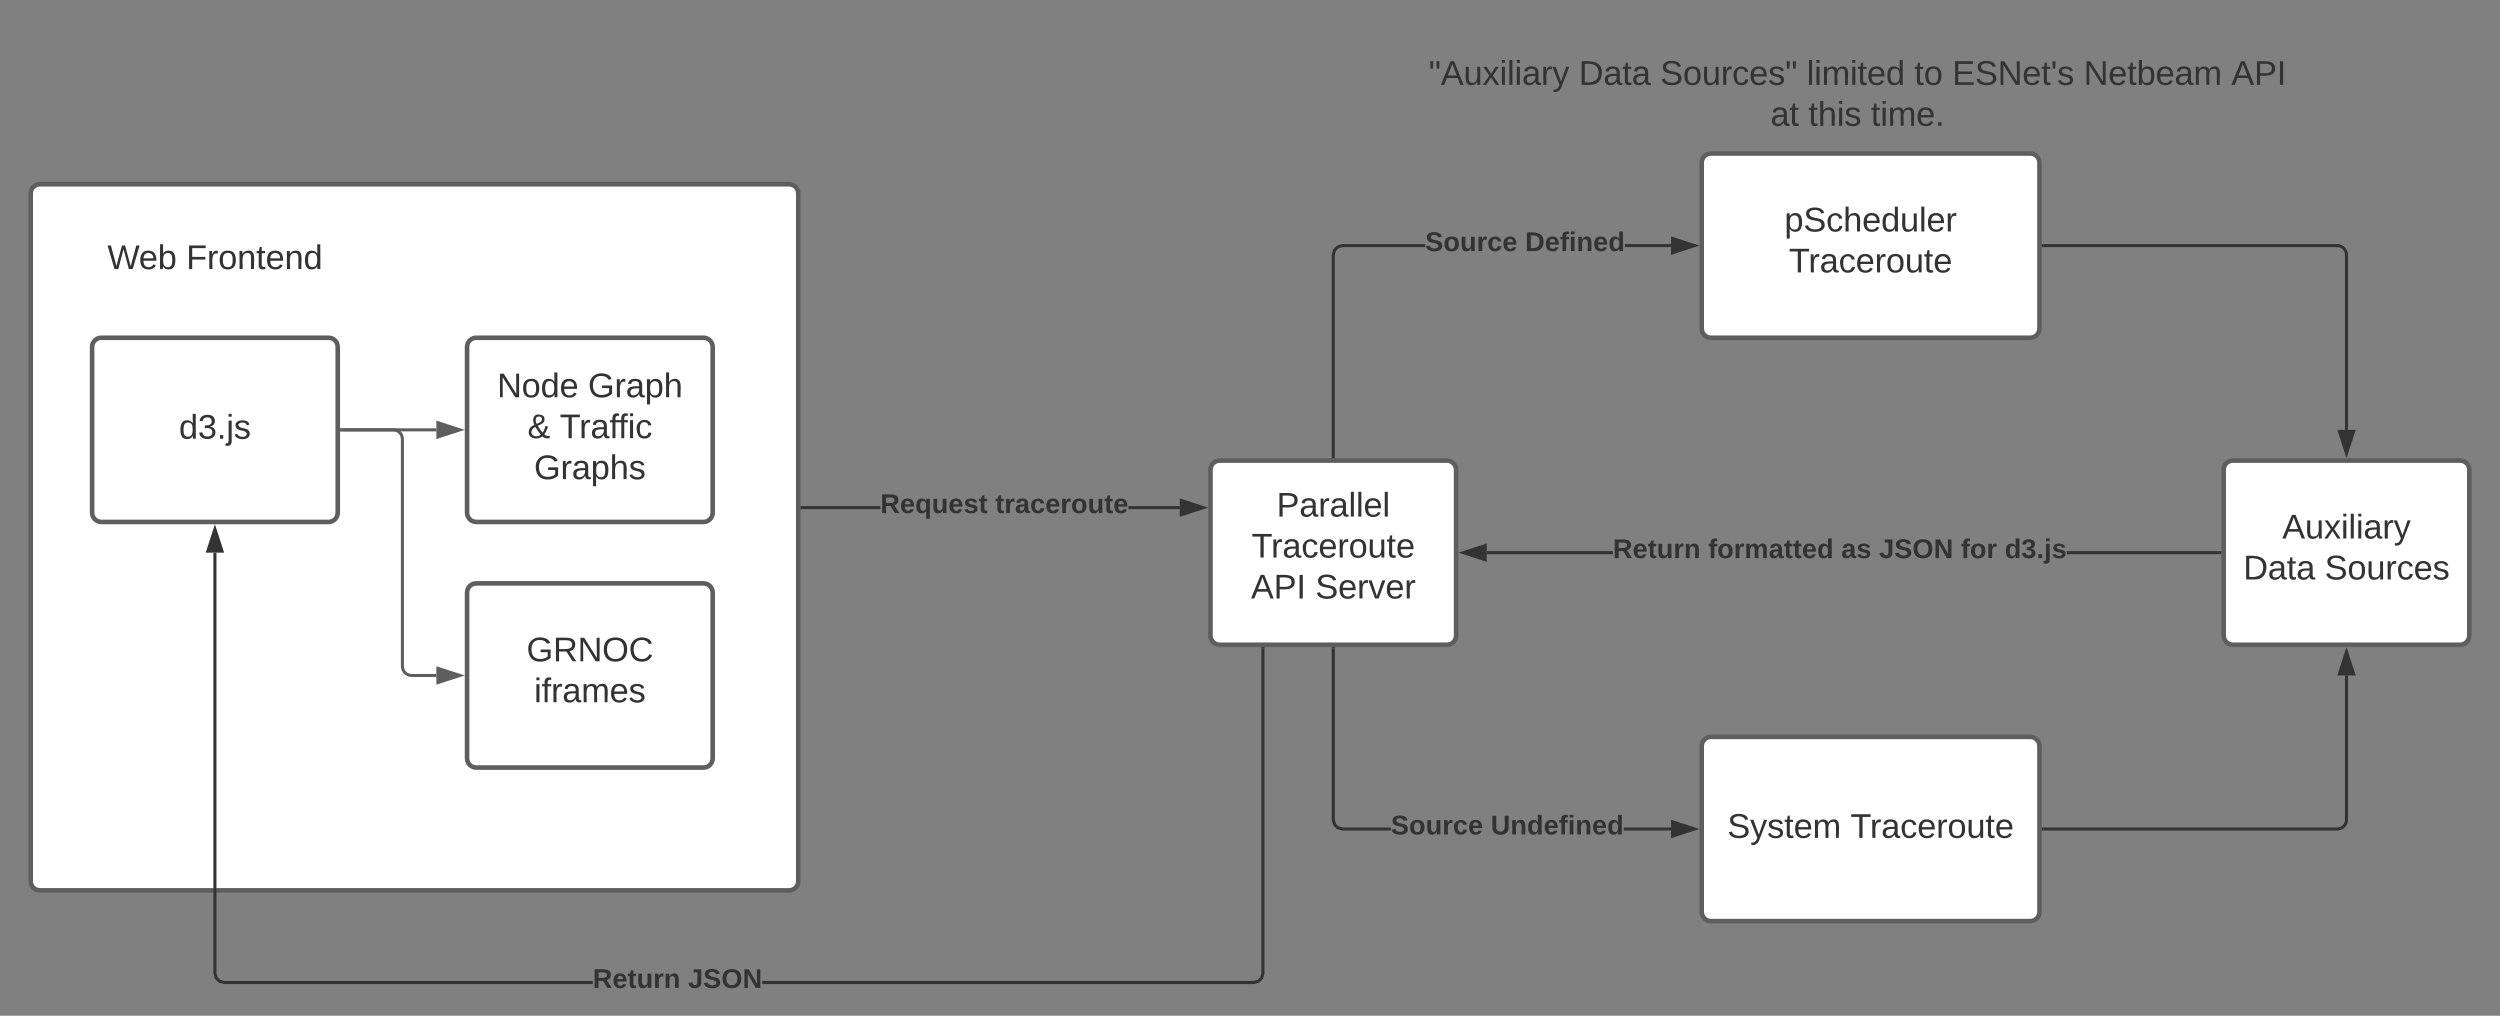 <svg xmlns="http://www.w3.org/2000/svg" xmlns:xlink="http://www.w3.org/1999/xlink" xmlns:lucid="lucid" width="1628.5" height="661.67"><rect width="100%" height="100%" fill="#808080" stroke="none"/><g transform="translate(-20 -1580)" lucid:page-tab-id="-1QLWGzj0pDz"><path d="M40 1706c0-3.3 2.7-6 6-6h488c3.3 0 6 2.7 6 6v448c0 3.3-2.7 6-6 6H46c-3.3 0-6-2.7-6-6zM808.5 1886c0-3.3 2.7-6 6-6h148c3.3 0 6 2.7 6 6v108c0 3.3-2.7 6-6 6h-148c-3.3 0-6-2.7-6-6z" stroke="#5e5e5e" stroke-width="3" fill="#fff"/><use xlink:href="#a" transform="matrix(1,0,0,1,813.5,1885) translate(38.086 31.528)"/><use xlink:href="#b" transform="matrix(1,0,0,1,813.5,1885) translate(21.79 58.194)"/><use xlink:href="#c" transform="matrix(1,0,0,1,813.5,1885) translate(21.358 84.861)"/><use xlink:href="#d" transform="matrix(1,0,0,1,813.5,1885) translate(63.333 84.861)"/><path d="M593.46 1911.67H542.5v-2h50.96zm195.04 0h-33.46v-2h33.46z" fill="#333"/><path d="M542.53 1911.67h-1.03v-2h1.03zM803.76 1910.67l-14.26 4.63v-9.27z" fill="#333"/><path d="M807 1910.67l-18.5 6v-12.02zm-16.5 3.26l10.03-3.26-10.03-3.26z" fill="#333"/><use xlink:href="#e" transform="matrix(1,0,0,1,593.46,1900) translate(0 14.222)"/><use xlink:href="#f" transform="matrix(1,0,0,1,593.46,1900) translate(74.864 14.222)"/><path d="M161 2213.87l.7 2.64 1.8 1.8 2.63.7h240.02v2H165.87l-3.42-.92-2.53-2.53-.92-3.42V1940h2zm682.67.26l-.93 3.42-2.53 2.53-3.4.92H516.52v-2h320l2.66-.7 1.77-1.8.72-2.63V2002.5h2z" fill="#333"/><path d="M843.67 2002.53h-2v-1.03h2zM164.64 1939h-9.28l4.64-14.26z" fill="#333"/><path d="M166 1940h-12l6-18.5zm-9.26-2h6.52l-3.26-10.03z" fill="#333"/><use xlink:href="#g" transform="matrix(1,0,0,1,406.148,2209.333) translate(0 14.222)"/><use xlink:href="#h" transform="matrix(1,0,0,1,406.148,2209.333) translate(62.025 14.222)"/><path d="M948.4 1741h-53.77l-2.64.7-1.8 1.8-.7 2.63v131.37h-2v-131.63l.92-3.42 2.53-2.53 3.42-.92h54.02zm160.1 0h-30.04v-2h30.04z" fill="#333"/><path d="M889.5 1878.5h-2v-1.03h2zM1123.76 1740l-14.26 4.64v-9.28z" fill="#333"/><path d="M1127 1740l-18.5 6v-12zm-16.5 3.26l10.03-3.26-10.03-3.26z" fill="#333"/><use xlink:href="#i" transform="matrix(1,0,0,1,948.39,1729.333) translate(0 14.222)"/><use xlink:href="#j" transform="matrix(1,0,0,1,948.39,1729.333) translate(65.086 14.222)"/><path d="M889.5 2113.87l.7 2.64 1.8 1.8 2.63.7H926v2h-31.63l-3.42-.92-2.53-2.53-.92-3.42V2002.5h2zm219 5.13v2h-30.8v-2z" fill="#333"/><path d="M889.5 2002.53h-2v-1.03h2zM1123.76 2120l-14.26 4.64v-9.28z" fill="#333"/><path d="M1127 2120l-18.5 6v-12zm-16.5 3.26l10.03-3.26-10.03-3.26z" fill="#333"/><use xlink:href="#i" transform="matrix(1,0,0,1,925.996,2109.333) translate(0 14.222)"/><use xlink:href="#k" transform="matrix(1,0,0,1,925.996,2109.333) translate(65.086 14.222)"/><path d="M1128.5 1686c0-3.3 2.7-6 6-6h208c3.3 0 6 2.7 6 6v108c0 3.3-2.7 6-6 6h-208c-3.3 0-6-2.7-6-6z" stroke="#5e5e5e" stroke-width="3" fill="#fff"/><use xlink:href="#l" transform="matrix(1,0,0,1,1140.5,1692) translate(41.889 38.778)"/><use xlink:href="#m" transform="matrix(1,0,0,1,1140.5,1692) translate(44.79 65.444)"/><path d="M1128.5 2066c0-3.3 2.7-6 6-6h208c3.3 0 6 2.7 6 6v108c0 3.3-2.7 6-6 6h-208c-3.3 0-6-2.7-6-6z" stroke="#5e5e5e" stroke-width="3" fill="#fff"/><use xlink:href="#n" transform="matrix(1,0,0,1,1140.5,2072) translate(4.698 53.778)"/><use xlink:href="#m" transform="matrix(1,0,0,1,1140.5,2072) translate(84.883 53.778)"/><path d="M1468.5 1886c0-3.3 2.7-6 6-6h148c3.3 0 6 2.7 6 6v108c0 3.3-2.7 6-6 6h-148c-3.3 0-6-2.7-6-6z" stroke="#5e5e5e" stroke-width="3" fill="#fff"/><use xlink:href="#o" transform="matrix(1,0,0,1,1480.5,1892) translate(26.148 38.778)"/><use xlink:href="#p" transform="matrix(1,0,0,1,1480.5,1892) translate(0.778 65.444)"/><use xlink:href="#q" transform="matrix(1,0,0,1,1480.5,1892) translate(53.802 65.444)"/><path d="M1351 1740h191.5c3.3 0 6 2.7 6 6v114" stroke="#333" stroke-width="2" fill="none"/><path d="M1351.03 1741H1350v-2h1.03z" fill="#333"/><path d="M1548.5 1875.26l-4.64-14.26h9.28z" stroke="#333" stroke-width="2" fill="#333"/><path d="M1351 2120h191.5c3.3 0 6-2.7 6-6v-94" stroke="#333" stroke-width="2" fill="none"/><path d="M1351.03 2121H1350v-2h1.03z" fill="#333"/><path d="M1548.5 2004.74l4.64 14.26h-9.28z" stroke="#333" stroke-width="2" fill="#333"/><path d="M1070.67 1941H988.5v-2h82.17zm395.33 0h-99.67v-2H1466z" fill="#333"/><path d="M1467 1941h-1.03v-2h1.03zM987.5 1944.64l-14.26-4.64 14.26-4.64z" fill="#333"/><path d="M988.5 1946l-18.5-6 18.5-6zm-12.03-6l10.03 3.26v-6.52z" fill="#333"/><use xlink:href="#g" transform="matrix(1,0,0,1,1070.673,1929.333) translate(0 14.222)"/><use xlink:href="#r" transform="matrix(1,0,0,1,1070.673,1929.333) translate(62.025 14.222)"/><use xlink:href="#s" transform="matrix(1,0,0,1,1070.673,1929.333) translate(148.691 14.222)"/><use xlink:href="#t" transform="matrix(1,0,0,1,1070.673,1929.333) translate(173.383 14.222)"/><use xlink:href="#u" transform="matrix(1,0,0,1,1070.673,1929.333) translate(226.667 14.222)"/><use xlink:href="#v" transform="matrix(1,0,0,1,1070.673,1929.333) translate(255.21 14.222)"/><path d="M920 1606c0-3.3 2.7-6 6-6h608c3.3 0 6 2.7 6 6v78c0 3.3-2.7 6-6 6H926c-3.3 0-6-2.7-6-6z" stroke="#000" stroke-opacity="0" stroke-width="3" fill="#fff" fill-opacity="0"/><g><use xlink:href="#w" transform="matrix(1,0,0,1,925,1605) translate(25.71 30.278)"/><use xlink:href="#p" transform="matrix(1,0,0,1,925,1605) translate(123.426 30.278)"/><use xlink:href="#x" transform="matrix(1,0,0,1,925,1605) translate(176.451 30.278)"/><use xlink:href="#y" transform="matrix(1,0,0,1,925,1605) translate(271.883 30.278)"/><use xlink:href="#z" transform="matrix(1,0,0,1,925,1605) translate(342.006 30.278)"/><use xlink:href="#A" transform="matrix(1,0,0,1,925,1605) translate(366.698 30.278)"/><use xlink:href="#B" transform="matrix(1,0,0,1,925,1605) translate(452.315 30.278)"/><use xlink:href="#C" transform="matrix(1,0,0,1,925,1605) translate(548.488 30.278)"/><use xlink:href="#D" transform="matrix(1,0,0,1,925,1605) translate(248.302 56.944)"/><use xlink:href="#E" transform="matrix(1,0,0,1,925,1605) translate(272.994 56.944)"/><use xlink:href="#F" transform="matrix(1,0,0,1,925,1605) translate(313.673 56.944)"/></g><path d="M40 1726c0-3.3 2.7-6 6-6h228c3.3 0 6 2.7 6 6v48c0 3.3-2.7 6-6 6H46c-3.3 0-6-2.7-6-6z" stroke="#000" stroke-opacity="0" stroke-width="3" fill="#fff" fill-opacity="0"/><g><use xlink:href="#G" transform="matrix(1,0,0,1,45,1725) translate(44.938 30.278)"/><use xlink:href="#H" transform="matrix(1,0,0,1,45,1725) translate(96.296 30.278)"/></g><path d="M80 1806c0-3.3 2.7-6 6-6h148c3.3 0 6 2.7 6 6v108c0 3.3-2.7 6-6 6H86c-3.3 0-6-2.7-6-6z" stroke="#5e5e5e" stroke-width="3" fill="#fff"/><g><use xlink:href="#I" transform="matrix(1,0,0,1,92,1812) translate(44.574 53.778)"/></g><path d="M324.25 1806c0-3.3 2.7-6 6-6h148c3.3 0 6 2.7 6 6v108c0 3.3-2.7 6-6 6h-148c-3.3 0-6-2.7-6-6z" stroke="#5e5e5e" stroke-width="3" fill="#fff"/><g><use xlink:href="#J" transform="matrix(1,0,0,1,336.25,1812) translate(7.568 26.778)"/><use xlink:href="#K" transform="matrix(1,0,0,1,336.25,1812) translate(66.765 26.778)"/><use xlink:href="#L" transform="matrix(1,0,0,1,336.25,1812) translate(27.352 53.444)"/><use xlink:href="#M" transform="matrix(1,0,0,1,336.25,1812) translate(48.34 53.444)"/><use xlink:href="#N" transform="matrix(1,0,0,1,336.25,1812) translate(31.611 80.111)"/></g><path d="M324.25 1966c0-3.3 2.7-6 6-6h148c3.3 0 6 2.7 6 6v108c0 3.3-2.7 6-6 6h-148c-3.3 0-6-2.7-6-6z" stroke="#5e5e5e" stroke-width="3" fill="#fff"/><g><use xlink:href="#O" transform="matrix(1,0,0,1,336.25,1972) translate(26.735 38.778)"/><use xlink:href="#P" transform="matrix(1,0,0,1,336.25,1972) translate(31.673 65.444)"/></g><path d="M242.5 1860h61.75" stroke="#5e5e5e" stroke-width="2" fill="none"/><path d="M242.53 1861h-1.03v-2h1.03z" fill="#5e5e5e"/><path d="M319.5 1860l-14.25 4.64v-9.28z" stroke="#5e5e5e" stroke-width="2" fill="#5e5e5e"/><path d="M242.5 1860h33.63c3.3 0 6 2.7 6 6v148c0 3.3 2.68 6 6 6h16.12" stroke="#5e5e5e" stroke-width="2" fill="none"/><path d="M242.53 1861h-1.03v-2h1.03z" fill="#5e5e5e"/><path d="M319.5 2020l-14.25 4.64v-9.28z" stroke="#5e5e5e" stroke-width="2" fill="#5e5e5e"/><defs><path fill="#333" d="M30-248c87 1 191-15 191 75 0 78-77 80-158 76V0H30v-248zm33 125c57 0 124 11 124-50 0-59-68-47-124-48v98" id="Q"/><path fill="#333" d="M141-36C126-15 110 5 73 4 37 3 15-17 15-53c-1-64 63-63 125-63 3-35-9-54-41-54-24 1-41 7-42 31l-33-3c5-37 33-52 76-52 45 0 72 20 72 64v82c-1 20 7 32 28 27v20c-31 9-61-2-59-35zM48-53c0 20 12 33 32 33 41-3 63-29 60-74-43 2-92-5-92 41" id="R"/><path fill="#333" d="M114-163C36-179 61-72 57 0H25l-1-190h30c1 12-1 29 2 39 6-27 23-49 58-41v29" id="S"/><path fill="#333" d="M24 0v-261h32V0H24" id="T"/><path fill="#333" d="M100-194c63 0 86 42 84 106H49c0 40 14 67 53 68 26 1 43-12 49-29l28 8c-11 28-37 45-77 45C44 4 14-33 15-96c1-61 26-98 85-98zm52 81c6-60-76-77-97-28-3 7-6 17-6 28h103" id="U"/><g id="a"><use transform="matrix(0.062,0,0,0.062,0,0)" xlink:href="#Q"/><use transform="matrix(0.062,0,0,0.062,14.815,0)" xlink:href="#R"/><use transform="matrix(0.062,0,0,0.062,27.16,0)" xlink:href="#S"/><use transform="matrix(0.062,0,0,0.062,34.506,0)" xlink:href="#R"/><use transform="matrix(0.062,0,0,0.062,46.852,0)" xlink:href="#T"/><use transform="matrix(0.062,0,0,0.062,51.728,0)" xlink:href="#T"/><use transform="matrix(0.062,0,0,0.062,56.605,0)" xlink:href="#U"/><use transform="matrix(0.062,0,0,0.062,68.951,0)" xlink:href="#T"/></g><path fill="#333" d="M127-220V0H93v-220H8v-28h204v28h-85" id="V"/><path fill="#333" d="M96-169c-40 0-48 33-48 73s9 75 48 75c24 0 41-14 43-38l32 2c-6 37-31 61-74 61-59 0-76-41-82-99-10-93 101-131 147-64 4 7 5 14 7 22l-32 3c-4-21-16-35-41-35" id="W"/><path fill="#333" d="M100-194c62-1 85 37 85 99 1 63-27 99-86 99S16-35 15-95c0-66 28-99 85-99zM99-20c44 1 53-31 53-75 0-43-8-75-51-75s-53 32-53 75 10 74 51 75" id="X"/><path fill="#333" d="M84 4C-5 8 30-112 23-190h32v120c0 31 7 50 39 49 72-2 45-101 50-169h31l1 190h-30c-1-10 1-25-2-33-11 22-28 36-60 37" id="Y"/><path fill="#333" d="M59-47c-2 24 18 29 38 22v24C64 9 27 4 27-40v-127H5v-23h24l9-43h21v43h35v23H59v120" id="Z"/><g id="b"><use transform="matrix(0.062,0,0,0.062,0,0)" xlink:href="#V"/><use transform="matrix(0.062,0,0,0.062,12.716,0)" xlink:href="#S"/><use transform="matrix(0.062,0,0,0.062,20.062,0)" xlink:href="#R"/><use transform="matrix(0.062,0,0,0.062,32.407,0)" xlink:href="#W"/><use transform="matrix(0.062,0,0,0.062,43.519,0)" xlink:href="#U"/><use transform="matrix(0.062,0,0,0.062,55.864,0)" xlink:href="#S"/><use transform="matrix(0.062,0,0,0.062,63.21,0)" xlink:href="#X"/><use transform="matrix(0.062,0,0,0.062,75.556,0)" xlink:href="#Y"/><use transform="matrix(0.062,0,0,0.062,87.901,0)" xlink:href="#Z"/><use transform="matrix(0.062,0,0,0.062,94.074,0)" xlink:href="#U"/></g><path fill="#333" d="M205 0l-28-72H64L36 0H1l101-248h38L239 0h-34zm-38-99l-47-123c-12 45-31 82-46 123h93" id="aa"/><path fill="#333" d="M33 0v-248h34V0H33" id="ab"/><g id="c"><use transform="matrix(0.062,0,0,0.062,0,0)" xlink:href="#aa"/><use transform="matrix(0.062,0,0,0.062,14.815,0)" xlink:href="#Q"/><use transform="matrix(0.062,0,0,0.062,29.63,0)" xlink:href="#ab"/></g><path fill="#333" d="M185-189c-5-48-123-54-124 2 14 75 158 14 163 119 3 78-121 87-175 55-17-10-28-26-33-46l33-7c5 56 141 63 141-1 0-78-155-14-162-118-5-82 145-84 179-34 5 7 8 16 11 25" id="ac"/><path fill="#333" d="M108 0H70L1-190h34L89-25l56-165h34" id="ad"/><g id="d"><use transform="matrix(0.062,0,0,0.062,0,0)" xlink:href="#ac"/><use transform="matrix(0.062,0,0,0.062,14.815,0)" xlink:href="#U"/><use transform="matrix(0.062,0,0,0.062,27.16,0)" xlink:href="#S"/><use transform="matrix(0.062,0,0,0.062,34.506,0)" xlink:href="#ad"/><use transform="matrix(0.062,0,0,0.062,45.617,0)" xlink:href="#U"/><use transform="matrix(0.062,0,0,0.062,57.963,0)" xlink:href="#S"/></g><path fill="#333" d="M240-174c0 40-23 61-54 70L253 0h-59l-57-94H76V0H24v-248c93 4 217-23 216 74zM76-134c48-2 112 12 112-38 0-48-66-32-112-35v73" id="ae"/><path fill="#333" d="M185-48c-13 30-37 53-82 52C43 2 14-33 14-96s30-98 90-98c62 0 83 45 84 108H66c0 31 8 55 39 56 18 0 30-7 34-22zm-45-69c5-46-57-63-70-21-2 6-4 13-4 21h74" id="af"/><path fill="#333" d="M84 4C32 4 15-41 15-95c0-55 18-99 73-99 29 0 47 12 58 34l2-30h48l-1 265h-49V-32C136-9 114 4 84 4zm21-34c32 0 41-29 41-66 0-36-9-64-40-64-33 0-39 30-40 65 0 43 13 65 39 65" id="ag"/><path fill="#333" d="M85 4C-2 5 27-109 22-190h50c7 57-23 150 33 157 60-5 35-97 40-157h50l1 190h-47c-2-12 1-28-3-38-12 25-28 42-61 42" id="ah"/><path fill="#333" d="M137-138c1-29-70-34-71-4 15 46 118 7 119 86 1 83-164 76-172 9l43-7c4 19 20 25 44 25 33 8 57-30 24-41C81-84 22-81 20-136c-2-80 154-74 161-7" id="ai"/><path fill="#333" d="M115-3C79 11 28 4 28-45v-112H4v-33h27l15-45h31v45h36v33H77v99c-1 23 16 31 38 25v30" id="aj"/><g id="e"><use transform="matrix(0.049,0,0,0.049,0,0)" xlink:href="#ae"/><use transform="matrix(0.049,0,0,0.049,12.79,0)" xlink:href="#af"/><use transform="matrix(0.049,0,0,0.049,22.667,0)" xlink:href="#ag"/><use transform="matrix(0.049,0,0,0.049,33.481,0)" xlink:href="#ah"/><use transform="matrix(0.049,0,0,0.049,44.296,0)" xlink:href="#af"/><use transform="matrix(0.049,0,0,0.049,54.173,0)" xlink:href="#ai"/><use transform="matrix(0.049,0,0,0.049,64.049,0)" xlink:href="#aj"/></g><path fill="#333" d="M135-150c-39-12-60 13-60 57V0H25l-1-190h47c2 13-1 29 3 40 6-28 27-53 61-41v41" id="ak"/><path fill="#333" d="M133-34C117-15 103 5 69 4 32 3 11-16 11-54c-1-60 55-63 116-61 1-26-3-47-28-47-18 1-26 9-28 27l-52-2c7-38 36-58 82-57s74 22 75 68l1 82c-1 14 12 18 25 15v27c-30 8-71 5-69-32zm-48 3c29 0 43-24 42-57-32 0-66-3-65 30 0 17 8 27 23 27" id="al"/><path fill="#333" d="M190-63c-7 42-38 67-86 67-59 0-84-38-90-98-12-110 154-137 174-36l-49 2c-2-19-15-32-35-32-30 0-35 28-38 64-6 74 65 87 74 30" id="am"/><path fill="#333" d="M110-194c64 0 96 36 96 99 0 64-35 99-97 99-61 0-95-36-95-99 0-62 34-99 96-99zm-1 164c35 0 45-28 45-65 0-40-10-65-43-65-34 0-45 26-45 65 0 36 10 65 43 65" id="an"/><g id="f"><use transform="matrix(0.049,0,0,0.049,0,0)" xlink:href="#aj"/><use transform="matrix(0.049,0,0,0.049,5.877,0)" xlink:href="#ak"/><use transform="matrix(0.049,0,0,0.049,12.79,0)" xlink:href="#al"/><use transform="matrix(0.049,0,0,0.049,22.667,0)" xlink:href="#am"/><use transform="matrix(0.049,0,0,0.049,32.543,0)" xlink:href="#af"/><use transform="matrix(0.049,0,0,0.049,42.42,0)" xlink:href="#ak"/><use transform="matrix(0.049,0,0,0.049,49.333,0)" xlink:href="#an"/><use transform="matrix(0.049,0,0,0.049,60.148,0)" xlink:href="#ah"/><use transform="matrix(0.049,0,0,0.049,70.963,0)" xlink:href="#aj"/><use transform="matrix(0.049,0,0,0.049,76.84,0)" xlink:href="#af"/></g><path fill="#333" d="M135-194c87-1 58 113 63 194h-50c-7-57 23-157-34-157-59 0-34 97-39 157H25l-1-190h47c2 12-1 28 3 38 12-26 28-41 61-42" id="ao"/><g id="g"><use transform="matrix(0.049,0,0,0.049,0,0)" xlink:href="#ae"/><use transform="matrix(0.049,0,0,0.049,12.79,0)" xlink:href="#af"/><use transform="matrix(0.049,0,0,0.049,22.667,0)" xlink:href="#aj"/><use transform="matrix(0.049,0,0,0.049,28.543,0)" xlink:href="#ah"/><use transform="matrix(0.049,0,0,0.049,39.358,0)" xlink:href="#ak"/><use transform="matrix(0.049,0,0,0.049,46.272,0)" xlink:href="#ao"/></g><path fill="#333" d="M176-78C186 10 51 31 16-35c-5-9-9-19-11-32l52-8c4 21 12 37 35 38 23 0 32-16 32-40v-130H75v-41h101v170" id="ap"/><path fill="#333" d="M169-182c-1-43-94-46-97-3 18 66 151 10 154 114 3 95-165 93-204 36-6-8-10-19-12-30l50-8c3 46 112 56 116 5-17-69-150-10-154-114-4-87 153-88 188-35 5 8 8 18 10 28" id="aq"/><path fill="#333" d="M140-251c80 0 125 45 125 126S219 4 139 4C58 4 15-44 15-125s44-126 125-126zm-1 214c52 0 73-35 73-88 0-50-21-86-72-86-52 0-73 35-73 86s22 88 72 88" id="ar"/><path fill="#333" d="M175 0L67-191c6 58 2 128 3 191H24v-248h59L193-55c-6-58-2-129-3-193h46V0h-61" id="as"/><g id="h"><use transform="matrix(0.049,0,0,0.049,0,0)" xlink:href="#ap"/><use transform="matrix(0.049,0,0,0.049,9.877,0)" xlink:href="#aq"/><use transform="matrix(0.049,0,0,0.049,21.728,0)" xlink:href="#ar"/><use transform="matrix(0.049,0,0,0.049,35.556,0)" xlink:href="#as"/></g><g id="i"><use transform="matrix(0.049,0,0,0.049,0,0)" xlink:href="#aq"/><use transform="matrix(0.049,0,0,0.049,11.852,0)" xlink:href="#an"/><use transform="matrix(0.049,0,0,0.049,22.667,0)" xlink:href="#ah"/><use transform="matrix(0.049,0,0,0.049,33.481,0)" xlink:href="#ak"/><use transform="matrix(0.049,0,0,0.049,40.395,0)" xlink:href="#am"/><use transform="matrix(0.049,0,0,0.049,50.272,0)" xlink:href="#af"/></g><path fill="#333" d="M24-248c120-7 223 5 221 122C244-46 201 0 124 0H24v-248zM76-40c74 7 117-18 117-86 0-67-45-88-117-82v168" id="at"/><path fill="#333" d="M121-226c-27-7-43 5-38 36h38v33H83V0H34v-157H6v-33h28c-9-59 32-81 87-68v32" id="au"/><path fill="#333" d="M25-224v-37h50v37H25zM25 0v-190h50V0H25" id="av"/><path fill="#333" d="M88-194c31-1 46 15 58 34l-1-101h50l1 261h-48c-2-10 0-23-3-31C134-8 116 4 84 4 32 4 16-41 15-95c0-56 19-97 73-99zm17 164c33 0 40-30 41-66 1-37-9-64-41-64s-38 30-39 65c0 43 13 65 39 65" id="aw"/><g id="j"><use transform="matrix(0.049,0,0,0.049,0,0)" xlink:href="#at"/><use transform="matrix(0.049,0,0,0.049,12.79,0)" xlink:href="#af"/><use transform="matrix(0.049,0,0,0.049,22.667,0)" xlink:href="#au"/><use transform="matrix(0.049,0,0,0.049,28.543,0)" xlink:href="#av"/><use transform="matrix(0.049,0,0,0.049,33.481,0)" xlink:href="#ao"/><use transform="matrix(0.049,0,0,0.049,44.296,0)" xlink:href="#af"/><use transform="matrix(0.049,0,0,0.049,54.173,0)" xlink:href="#aw"/></g><path fill="#333" d="M238-95c0 69-44 99-111 99C63 4 22-25 22-93v-155h51v151c-1 38 19 59 55 60 90 1 49-130 58-211h52v153" id="ax"/><g id="k"><use transform="matrix(0.049,0,0,0.049,0,0)" xlink:href="#ax"/><use transform="matrix(0.049,0,0,0.049,12.79,0)" xlink:href="#ao"/><use transform="matrix(0.049,0,0,0.049,23.605,0)" xlink:href="#aw"/><use transform="matrix(0.049,0,0,0.049,34.42,0)" xlink:href="#af"/><use transform="matrix(0.049,0,0,0.049,44.296,0)" xlink:href="#au"/><use transform="matrix(0.049,0,0,0.049,50.173,0)" xlink:href="#av"/><use transform="matrix(0.049,0,0,0.049,55.111,0)" xlink:href="#ao"/><use transform="matrix(0.049,0,0,0.049,65.926,0)" xlink:href="#af"/><use transform="matrix(0.049,0,0,0.049,75.802,0)" xlink:href="#aw"/></g><path fill="#333" d="M115-194c55 1 70 41 70 98S169 2 115 4C84 4 66-9 55-30l1 105H24l-1-265h31l2 30c10-21 28-34 59-34zm-8 174c40 0 45-34 45-75s-6-73-45-74c-42 0-51 32-51 76 0 43 10 73 51 73" id="ay"/><path fill="#333" d="M106-169C34-169 62-67 57 0H25v-261h32l-1 103c12-21 28-36 61-36 89 0 53 116 60 194h-32v-121c2-32-8-49-39-48" id="az"/><path fill="#333" d="M85-194c31 0 48 13 60 33l-1-100h32l1 261h-30c-2-10 0-23-3-31C134-8 116 4 85 4 32 4 16-35 15-94c0-66 23-100 70-100zm9 24c-40 0-46 34-46 75 0 40 6 74 45 74 42 0 51-32 51-76 0-42-9-74-50-73" id="aA"/><g id="l"><use transform="matrix(0.062,0,0,0.062,0,0)" xlink:href="#ay"/><use transform="matrix(0.062,0,0,0.062,12.346,0)" xlink:href="#ac"/><use transform="matrix(0.062,0,0,0.062,27.16,0)" xlink:href="#W"/><use transform="matrix(0.062,0,0,0.062,38.272,0)" xlink:href="#az"/><use transform="matrix(0.062,0,0,0.062,50.617,0)" xlink:href="#U"/><use transform="matrix(0.062,0,0,0.062,62.963,0)" xlink:href="#aA"/><use transform="matrix(0.062,0,0,0.062,75.309,0)" xlink:href="#Y"/><use transform="matrix(0.062,0,0,0.062,87.654,0)" xlink:href="#T"/><use transform="matrix(0.062,0,0,0.062,92.531,0)" xlink:href="#U"/><use transform="matrix(0.062,0,0,0.062,104.877,0)" xlink:href="#S"/></g><g id="m"><use transform="matrix(0.062,0,0,0.062,0,0)" xlink:href="#V"/><use transform="matrix(0.062,0,0,0.062,12.716,0)" xlink:href="#S"/><use transform="matrix(0.062,0,0,0.062,20.062,0)" xlink:href="#R"/><use transform="matrix(0.062,0,0,0.062,32.407,0)" xlink:href="#W"/><use transform="matrix(0.062,0,0,0.062,43.519,0)" xlink:href="#U"/><use transform="matrix(0.062,0,0,0.062,55.864,0)" xlink:href="#S"/><use transform="matrix(0.062,0,0,0.062,63.21,0)" xlink:href="#X"/><use transform="matrix(0.062,0,0,0.062,75.556,0)" xlink:href="#Y"/><use transform="matrix(0.062,0,0,0.062,87.901,0)" xlink:href="#Z"/><use transform="matrix(0.062,0,0,0.062,94.074,0)" xlink:href="#U"/></g><path fill="#333" d="M179-190L93 31C79 59 56 82 12 73V49c39 6 53-20 64-50L1-190h34L92-34l54-156h33" id="aB"/><path fill="#333" d="M135-143c-3-34-86-38-87 0 15 53 115 12 119 90S17 21 10-45l28-5c4 36 97 45 98 0-10-56-113-15-118-90-4-57 82-63 122-42 12 7 21 19 24 35" id="aC"/><path fill="#333" d="M210-169c-67 3-38 105-44 169h-31v-121c0-29-5-50-35-48C34-165 62-65 56 0H25l-1-190h30c1 10-1 24 2 32 10-44 99-50 107 0 11-21 27-35 58-36 85-2 47 119 55 194h-31v-121c0-29-5-49-35-48" id="aD"/><g id="n"><use transform="matrix(0.062,0,0,0.062,0,0)" xlink:href="#ac"/><use transform="matrix(0.062,0,0,0.062,14.815,0)" xlink:href="#aB"/><use transform="matrix(0.062,0,0,0.062,25.926,0)" xlink:href="#aC"/><use transform="matrix(0.062,0,0,0.062,37.037,0)" xlink:href="#Z"/><use transform="matrix(0.062,0,0,0.062,43.21,0)" xlink:href="#U"/><use transform="matrix(0.062,0,0,0.062,55.556,0)" xlink:href="#aD"/></g><path fill="#333" d="M141 0L90-78 38 0H4l68-98-65-92h35l48 74 47-74h35l-64 92 68 98h-35" id="aE"/><path fill="#333" d="M24-231v-30h32v30H24zM24 0v-190h32V0H24" id="aF"/><g id="o"><use transform="matrix(0.062,0,0,0.062,0,0)" xlink:href="#aa"/><use transform="matrix(0.062,0,0,0.062,14.815,0)" xlink:href="#Y"/><use transform="matrix(0.062,0,0,0.062,27.16,0)" xlink:href="#aE"/><use transform="matrix(0.062,0,0,0.062,38.272,0)" xlink:href="#aF"/><use transform="matrix(0.062,0,0,0.062,43.148,0)" xlink:href="#T"/><use transform="matrix(0.062,0,0,0.062,48.025,0)" xlink:href="#aF"/><use transform="matrix(0.062,0,0,0.062,52.901,0)" xlink:href="#R"/><use transform="matrix(0.062,0,0,0.062,65.247,0)" xlink:href="#S"/><use transform="matrix(0.062,0,0,0.062,72.593,0)" xlink:href="#aB"/></g><path fill="#333" d="M30-248c118-7 216 8 213 122C240-48 200 0 122 0H30v-248zM63-27c89 8 146-16 146-99s-60-101-146-95v194" id="aG"/><g id="p"><use transform="matrix(0.062,0,0,0.062,0,0)" xlink:href="#aG"/><use transform="matrix(0.062,0,0,0.062,15.988,0)" xlink:href="#R"/><use transform="matrix(0.062,0,0,0.062,28.333,0)" xlink:href="#Z"/><use transform="matrix(0.062,0,0,0.062,34.506,0)" xlink:href="#R"/></g><g id="q"><use transform="matrix(0.062,0,0,0.062,0,0)" xlink:href="#ac"/><use transform="matrix(0.062,0,0,0.062,14.815,0)" xlink:href="#X"/><use transform="matrix(0.062,0,0,0.062,27.16,0)" xlink:href="#Y"/><use transform="matrix(0.062,0,0,0.062,39.506,0)" xlink:href="#S"/><use transform="matrix(0.062,0,0,0.062,46.852,0)" xlink:href="#W"/><use transform="matrix(0.062,0,0,0.062,57.963,0)" xlink:href="#U"/><use transform="matrix(0.062,0,0,0.062,70.309,0)" xlink:href="#aC"/></g><path fill="#333" d="M220-157c-53 9-28 100-34 157h-49v-107c1-27-5-49-29-50C55-147 81-57 75 0H25l-1-190h47c2 12-1 28 3 38 10-53 101-56 108 0 13-22 24-43 59-42 82 1 51 116 57 194h-49v-107c-1-25-5-48-29-50" id="aH"/><g id="r"><use transform="matrix(0.049,0,0,0.049,0,0)" xlink:href="#au"/><use transform="matrix(0.049,0,0,0.049,5.877,0)" xlink:href="#an"/><use transform="matrix(0.049,0,0,0.049,16.691,0)" xlink:href="#ak"/><use transform="matrix(0.049,0,0,0.049,23.605,0)" xlink:href="#aH"/><use transform="matrix(0.049,0,0,0.049,39.407,0)" xlink:href="#al"/><use transform="matrix(0.049,0,0,0.049,49.284,0)" xlink:href="#aj"/><use transform="matrix(0.049,0,0,0.049,55.16,0)" xlink:href="#aj"/><use transform="matrix(0.049,0,0,0.049,61.037,0)" xlink:href="#af"/><use transform="matrix(0.049,0,0,0.049,70.914,0)" xlink:href="#aw"/></g><g id="s"><use transform="matrix(0.049,0,0,0.049,0,0)" xlink:href="#al"/><use transform="matrix(0.049,0,0,0.049,9.877,0)" xlink:href="#ai"/></g><g id="t"><use transform="matrix(0.049,0,0,0.049,0,0)" xlink:href="#ap"/><use transform="matrix(0.049,0,0,0.049,9.877,0)" xlink:href="#aq"/><use transform="matrix(0.049,0,0,0.049,21.728,0)" xlink:href="#ar"/><use transform="matrix(0.049,0,0,0.049,35.556,0)" xlink:href="#as"/></g><g id="u"><use transform="matrix(0.049,0,0,0.049,0,0)" xlink:href="#au"/><use transform="matrix(0.049,0,0,0.049,5.877,0)" xlink:href="#an"/><use transform="matrix(0.049,0,0,0.049,16.691,0)" xlink:href="#ak"/></g><path fill="#333" d="M128-127c34 4 56 21 59 58 7 91-148 94-172 28-4-9-6-17-7-26l51-5c1 24 16 35 40 36 23 0 39-12 38-36-1-31-31-36-65-34v-40c32 2 59-3 59-33 0-20-13-33-34-33s-33 13-35 32l-50-3c6-44 37-68 86-68 50 0 83 20 83 66 0 35-22 52-53 58" id="aI"/><path fill="#333" d="M24 0v-54h51V0H24" id="aJ"/><path fill="#333" d="M25-224v-37h50v37H25zM75 22c2 45-34 59-81 51V38c22 5 31-5 31-27v-201h50V22" id="aK"/><g id="v"><use transform="matrix(0.049,0,0,0.049,0,0)" xlink:href="#aw"/><use transform="matrix(0.049,0,0,0.049,10.815,0)" xlink:href="#aI"/><use transform="matrix(0.049,0,0,0.049,20.691,0)" xlink:href="#aJ"/><use transform="matrix(0.049,0,0,0.049,25.63,0)" xlink:href="#aK"/><use transform="matrix(0.049,0,0,0.049,30.568,0)" xlink:href="#ai"/></g><path fill="#333" d="M109-170H84l-4-78h32zm-65 0H19l-4-78h33" id="aL"/><g id="w"><use transform="matrix(0.062,0,0,0.062,0,0)" xlink:href="#aL"/><use transform="matrix(0.062,0,0,0.062,7.84,0)" xlink:href="#aa"/><use transform="matrix(0.062,0,0,0.062,22.654,0)" xlink:href="#Y"/><use transform="matrix(0.062,0,0,0.062,35,0)" xlink:href="#aE"/><use transform="matrix(0.062,0,0,0.062,46.111,0)" xlink:href="#aF"/><use transform="matrix(0.062,0,0,0.062,50.988,0)" xlink:href="#T"/><use transform="matrix(0.062,0,0,0.062,55.864,0)" xlink:href="#aF"/><use transform="matrix(0.062,0,0,0.062,60.741,0)" xlink:href="#R"/><use transform="matrix(0.062,0,0,0.062,73.086,0)" xlink:href="#S"/><use transform="matrix(0.062,0,0,0.062,80.432,0)" xlink:href="#aB"/></g><g id="x"><use transform="matrix(0.062,0,0,0.062,0,0)" xlink:href="#ac"/><use transform="matrix(0.062,0,0,0.062,14.815,0)" xlink:href="#X"/><use transform="matrix(0.062,0,0,0.062,27.16,0)" xlink:href="#Y"/><use transform="matrix(0.062,0,0,0.062,39.506,0)" xlink:href="#S"/><use transform="matrix(0.062,0,0,0.062,46.852,0)" xlink:href="#W"/><use transform="matrix(0.062,0,0,0.062,57.963,0)" xlink:href="#U"/><use transform="matrix(0.062,0,0,0.062,70.309,0)" xlink:href="#aC"/><use transform="matrix(0.062,0,0,0.062,81.42,0)" xlink:href="#aL"/></g><g id="y"><use transform="matrix(0.062,0,0,0.062,0,0)" xlink:href="#T"/><use transform="matrix(0.062,0,0,0.062,4.877,0)" xlink:href="#aF"/><use transform="matrix(0.062,0,0,0.062,9.753,0)" xlink:href="#aD"/><use transform="matrix(0.062,0,0,0.062,28.21,0)" xlink:href="#aF"/><use transform="matrix(0.062,0,0,0.062,33.086,0)" xlink:href="#Z"/><use transform="matrix(0.062,0,0,0.062,39.259,0)" xlink:href="#U"/><use transform="matrix(0.062,0,0,0.062,51.605,0)" xlink:href="#aA"/></g><g id="z"><use transform="matrix(0.062,0,0,0.062,0,0)" xlink:href="#Z"/><use transform="matrix(0.062,0,0,0.062,6.173,0)" xlink:href="#X"/></g><path fill="#333" d="M30 0v-248h187v28H63v79h144v27H63v87h162V0H30" id="aM"/><path fill="#333" d="M190 0L58-211 59 0H30v-248h39L202-35l-2-213h31V0h-41" id="aN"/><path fill="#333" d="M47-170H22l-4-78h33" id="aO"/><g id="A"><use transform="matrix(0.062,0,0,0.062,0,0)" xlink:href="#aM"/><use transform="matrix(0.062,0,0,0.062,14.815,0)" xlink:href="#ac"/><use transform="matrix(0.062,0,0,0.062,29.63,0)" xlink:href="#aN"/><use transform="matrix(0.062,0,0,0.062,45.617,0)" xlink:href="#U"/><use transform="matrix(0.062,0,0,0.062,57.963,0)" xlink:href="#Z"/><use transform="matrix(0.062,0,0,0.062,64.136,0)" xlink:href="#aO"/><use transform="matrix(0.062,0,0,0.062,68.333,0)" xlink:href="#aC"/></g><path fill="#333" d="M115-194c53 0 69 39 70 98 0 66-23 100-70 100C84 3 66-7 56-30L54 0H23l1-261h32v101c10-23 28-34 59-34zm-8 174c40 0 45-34 45-75 0-40-5-75-45-74-42 0-51 32-51 76 0 43 10 73 51 73" id="aP"/><g id="B"><use transform="matrix(0.062,0,0,0.062,0,0)" xlink:href="#aN"/><use transform="matrix(0.062,0,0,0.062,15.988,0)" xlink:href="#U"/><use transform="matrix(0.062,0,0,0.062,28.333,0)" xlink:href="#Z"/><use transform="matrix(0.062,0,0,0.062,34.506,0)" xlink:href="#aP"/><use transform="matrix(0.062,0,0,0.062,46.852,0)" xlink:href="#U"/><use transform="matrix(0.062,0,0,0.062,59.198,0)" xlink:href="#R"/><use transform="matrix(0.062,0,0,0.062,71.543,0)" xlink:href="#aD"/></g><g id="C"><use transform="matrix(0.062,0,0,0.062,0,0)" xlink:href="#aa"/><use transform="matrix(0.062,0,0,0.062,14.815,0)" xlink:href="#Q"/><use transform="matrix(0.062,0,0,0.062,29.63,0)" xlink:href="#ab"/></g><g id="D"><use transform="matrix(0.062,0,0,0.062,0,0)" xlink:href="#R"/><use transform="matrix(0.062,0,0,0.062,12.346,0)" xlink:href="#Z"/></g><g id="E"><use transform="matrix(0.062,0,0,0.062,0,0)" xlink:href="#Z"/><use transform="matrix(0.062,0,0,0.062,6.173,0)" xlink:href="#az"/><use transform="matrix(0.062,0,0,0.062,18.519,0)" xlink:href="#aF"/><use transform="matrix(0.062,0,0,0.062,23.395,0)" xlink:href="#aC"/></g><path fill="#333" d="M33 0v-38h34V0H33" id="aQ"/><g id="F"><use transform="matrix(0.062,0,0,0.062,0,0)" xlink:href="#Z"/><use transform="matrix(0.062,0,0,0.062,6.173,0)" xlink:href="#aF"/><use transform="matrix(0.062,0,0,0.062,11.049,0)" xlink:href="#aD"/><use transform="matrix(0.062,0,0,0.062,29.506,0)" xlink:href="#U"/><use transform="matrix(0.062,0,0,0.062,41.852,0)" xlink:href="#aQ"/></g><path fill="#333" d="M266 0h-40l-56-210L115 0H75L2-248h35L96-30l15-64 43-154h32l59 218 59-218h35" id="aR"/><g id="G"><use transform="matrix(0.062,0,0,0.062,0,0)" xlink:href="#aR"/><use transform="matrix(0.062,0,0,0.062,20.494,0)" xlink:href="#U"/><use transform="matrix(0.062,0,0,0.062,32.84,0)" xlink:href="#aP"/></g><path fill="#333" d="M63-220v92h138v28H63V0H30v-248h175v28H63" id="aS"/><path fill="#333" d="M117-194c89-4 53 116 60 194h-32v-121c0-31-8-49-39-48C34-167 62-67 57 0H25l-1-190h30c1 10-1 24 2 32 11-22 29-35 61-36" id="aT"/><g id="H"><use transform="matrix(0.062,0,0,0.062,0,0)" xlink:href="#aS"/><use transform="matrix(0.062,0,0,0.062,13.519,0)" xlink:href="#S"/><use transform="matrix(0.062,0,0,0.062,20.864,0)" xlink:href="#X"/><use transform="matrix(0.062,0,0,0.062,33.21,0)" xlink:href="#aT"/><use transform="matrix(0.062,0,0,0.062,45.556,0)" xlink:href="#Z"/><use transform="matrix(0.062,0,0,0.062,51.728,0)" xlink:href="#U"/><use transform="matrix(0.062,0,0,0.062,64.074,0)" xlink:href="#aT"/><use transform="matrix(0.062,0,0,0.062,76.42,0)" xlink:href="#aA"/></g><path fill="#333" d="M126-127c33 6 58 20 58 59 0 88-139 92-164 29-3-8-5-16-6-25l32-3c6 27 21 44 54 44 32 0 52-15 52-46 0-38-36-46-79-43v-28c39 1 72-4 72-42 0-27-17-43-46-43-28 0-47 15-49 41l-32-3c6-42 35-63 81-64 48-1 79 21 79 65 0 36-21 52-52 59" id="aU"/><path fill="#333" d="M24-231v-30h32v30H24zM-9 49c24 4 33-6 33-30v-209h32V24c2 40-23 58-65 49V49" id="aV"/><g id="I"><use transform="matrix(0.062,0,0,0.062,0,0)" xlink:href="#aA"/><use transform="matrix(0.062,0,0,0.062,12.346,0)" xlink:href="#aU"/><use transform="matrix(0.062,0,0,0.062,24.691,0)" xlink:href="#aQ"/><use transform="matrix(0.062,0,0,0.062,30.864,0)" xlink:href="#aV"/><use transform="matrix(0.062,0,0,0.062,35.741,0)" xlink:href="#aC"/></g><g id="J"><use transform="matrix(0.062,0,0,0.062,0,0)" xlink:href="#aN"/><use transform="matrix(0.062,0,0,0.062,15.988,0)" xlink:href="#X"/><use transform="matrix(0.062,0,0,0.062,28.333,0)" xlink:href="#aA"/><use transform="matrix(0.062,0,0,0.062,40.679,0)" xlink:href="#U"/></g><path fill="#333" d="M143 4C61 4 22-44 18-125c-5-107 100-154 193-111 17 8 29 25 37 43l-32 9c-13-25-37-40-76-40-61 0-88 39-88 99 0 61 29 100 91 101 35 0 62-11 79-27v-45h-74v-28h105v86C228-13 192 4 143 4" id="aW"/><g id="K"><use transform="matrix(0.062,0,0,0.062,0,0)" xlink:href="#aW"/><use transform="matrix(0.062,0,0,0.062,17.284,0)" xlink:href="#S"/><use transform="matrix(0.062,0,0,0.062,24.63,0)" xlink:href="#R"/><use transform="matrix(0.062,0,0,0.062,36.975,0)" xlink:href="#ay"/><use transform="matrix(0.062,0,0,0.062,49.321,0)" xlink:href="#az"/></g><path fill="#333" d="M234-2c-28 10-62 0-77-18C117 19 8 12 13-65c3-43 29-61 60-76-25-40-17-114 47-108 35 3 59 15 59 50 0 44-40 53-71 69 14 26 32 50 51 72 14-21 24-43 30-72l26 8c-9 33-21 57-38 82 13 13 33 22 57 15v23zM97-151c25-10 52-18 56-48-1-18-13-29-33-29-42 0-39 50-23 77zM42-66c-3 51 71 58 98 28-20-24-41-51-56-80-23 10-40 24-42 52" id="aX"/><use transform="matrix(0.062,0,0,0.062,0,0)" xlink:href="#aX" id="L"/><path fill="#333" d="M101-234c-31-9-42 10-38 44h38v23H63V0H32v-167H5v-23h27c-7-52 17-82 69-68v24" id="aY"/><g id="M"><use transform="matrix(0.062,0,0,0.062,0,0)" xlink:href="#V"/><use transform="matrix(0.062,0,0,0.062,12.716,0)" xlink:href="#S"/><use transform="matrix(0.062,0,0,0.062,20.062,0)" xlink:href="#R"/><use transform="matrix(0.062,0,0,0.062,32.407,0)" xlink:href="#aY"/><use transform="matrix(0.062,0,0,0.062,38.148,0)" xlink:href="#aY"/><use transform="matrix(0.062,0,0,0.062,44.321,0)" xlink:href="#aF"/><use transform="matrix(0.062,0,0,0.062,49.198,0)" xlink:href="#W"/></g><g id="N"><use transform="matrix(0.062,0,0,0.062,0,0)" xlink:href="#aW"/><use transform="matrix(0.062,0,0,0.062,17.284,0)" xlink:href="#S"/><use transform="matrix(0.062,0,0,0.062,24.63,0)" xlink:href="#R"/><use transform="matrix(0.062,0,0,0.062,36.975,0)" xlink:href="#ay"/><use transform="matrix(0.062,0,0,0.062,49.321,0)" xlink:href="#az"/><use transform="matrix(0.062,0,0,0.062,61.667,0)" xlink:href="#aC"/></g><path fill="#333" d="M233-177c-1 41-23 64-60 70L243 0h-38l-65-103H63V0H30v-248c88 3 205-21 203 71zM63-129c60-2 137 13 137-47 0-61-80-42-137-45v92" id="aZ"/><path fill="#333" d="M140-251c81 0 123 46 123 126C263-46 219 4 140 4 59 4 17-45 17-125s42-126 123-126zm0 227c63 0 89-41 89-101s-29-99-89-99c-61 0-89 39-89 99S79-25 140-24" id="ba"/><path fill="#333" d="M212-179c-10-28-35-45-73-45-59 0-87 40-87 99 0 60 29 101 89 101 43 0 62-24 78-52l27 14C228-24 195 4 139 4 59 4 22-46 18-125c-6-104 99-153 187-111 19 9 31 26 39 46" id="bb"/><g id="O"><use transform="matrix(0.062,0,0,0.062,0,0)" xlink:href="#aW"/><use transform="matrix(0.062,0,0,0.062,17.284,0)" xlink:href="#aZ"/><use transform="matrix(0.062,0,0,0.062,33.272,0)" xlink:href="#aN"/><use transform="matrix(0.062,0,0,0.062,49.259,0)" xlink:href="#ba"/><use transform="matrix(0.062,0,0,0.062,66.543,0)" xlink:href="#bb"/></g><g id="P"><use transform="matrix(0.062,0,0,0.062,0,0)" xlink:href="#aF"/><use transform="matrix(0.062,0,0,0.062,4.877,0)" xlink:href="#aY"/><use transform="matrix(0.062,0,0,0.062,11.049,0)" xlink:href="#S"/><use transform="matrix(0.062,0,0,0.062,18.395,0)" xlink:href="#R"/><use transform="matrix(0.062,0,0,0.062,30.741,0)" xlink:href="#aD"/><use transform="matrix(0.062,0,0,0.062,49.198,0)" xlink:href="#U"/><use transform="matrix(0.062,0,0,0.062,61.543,0)" xlink:href="#aC"/></g></defs></g></svg>